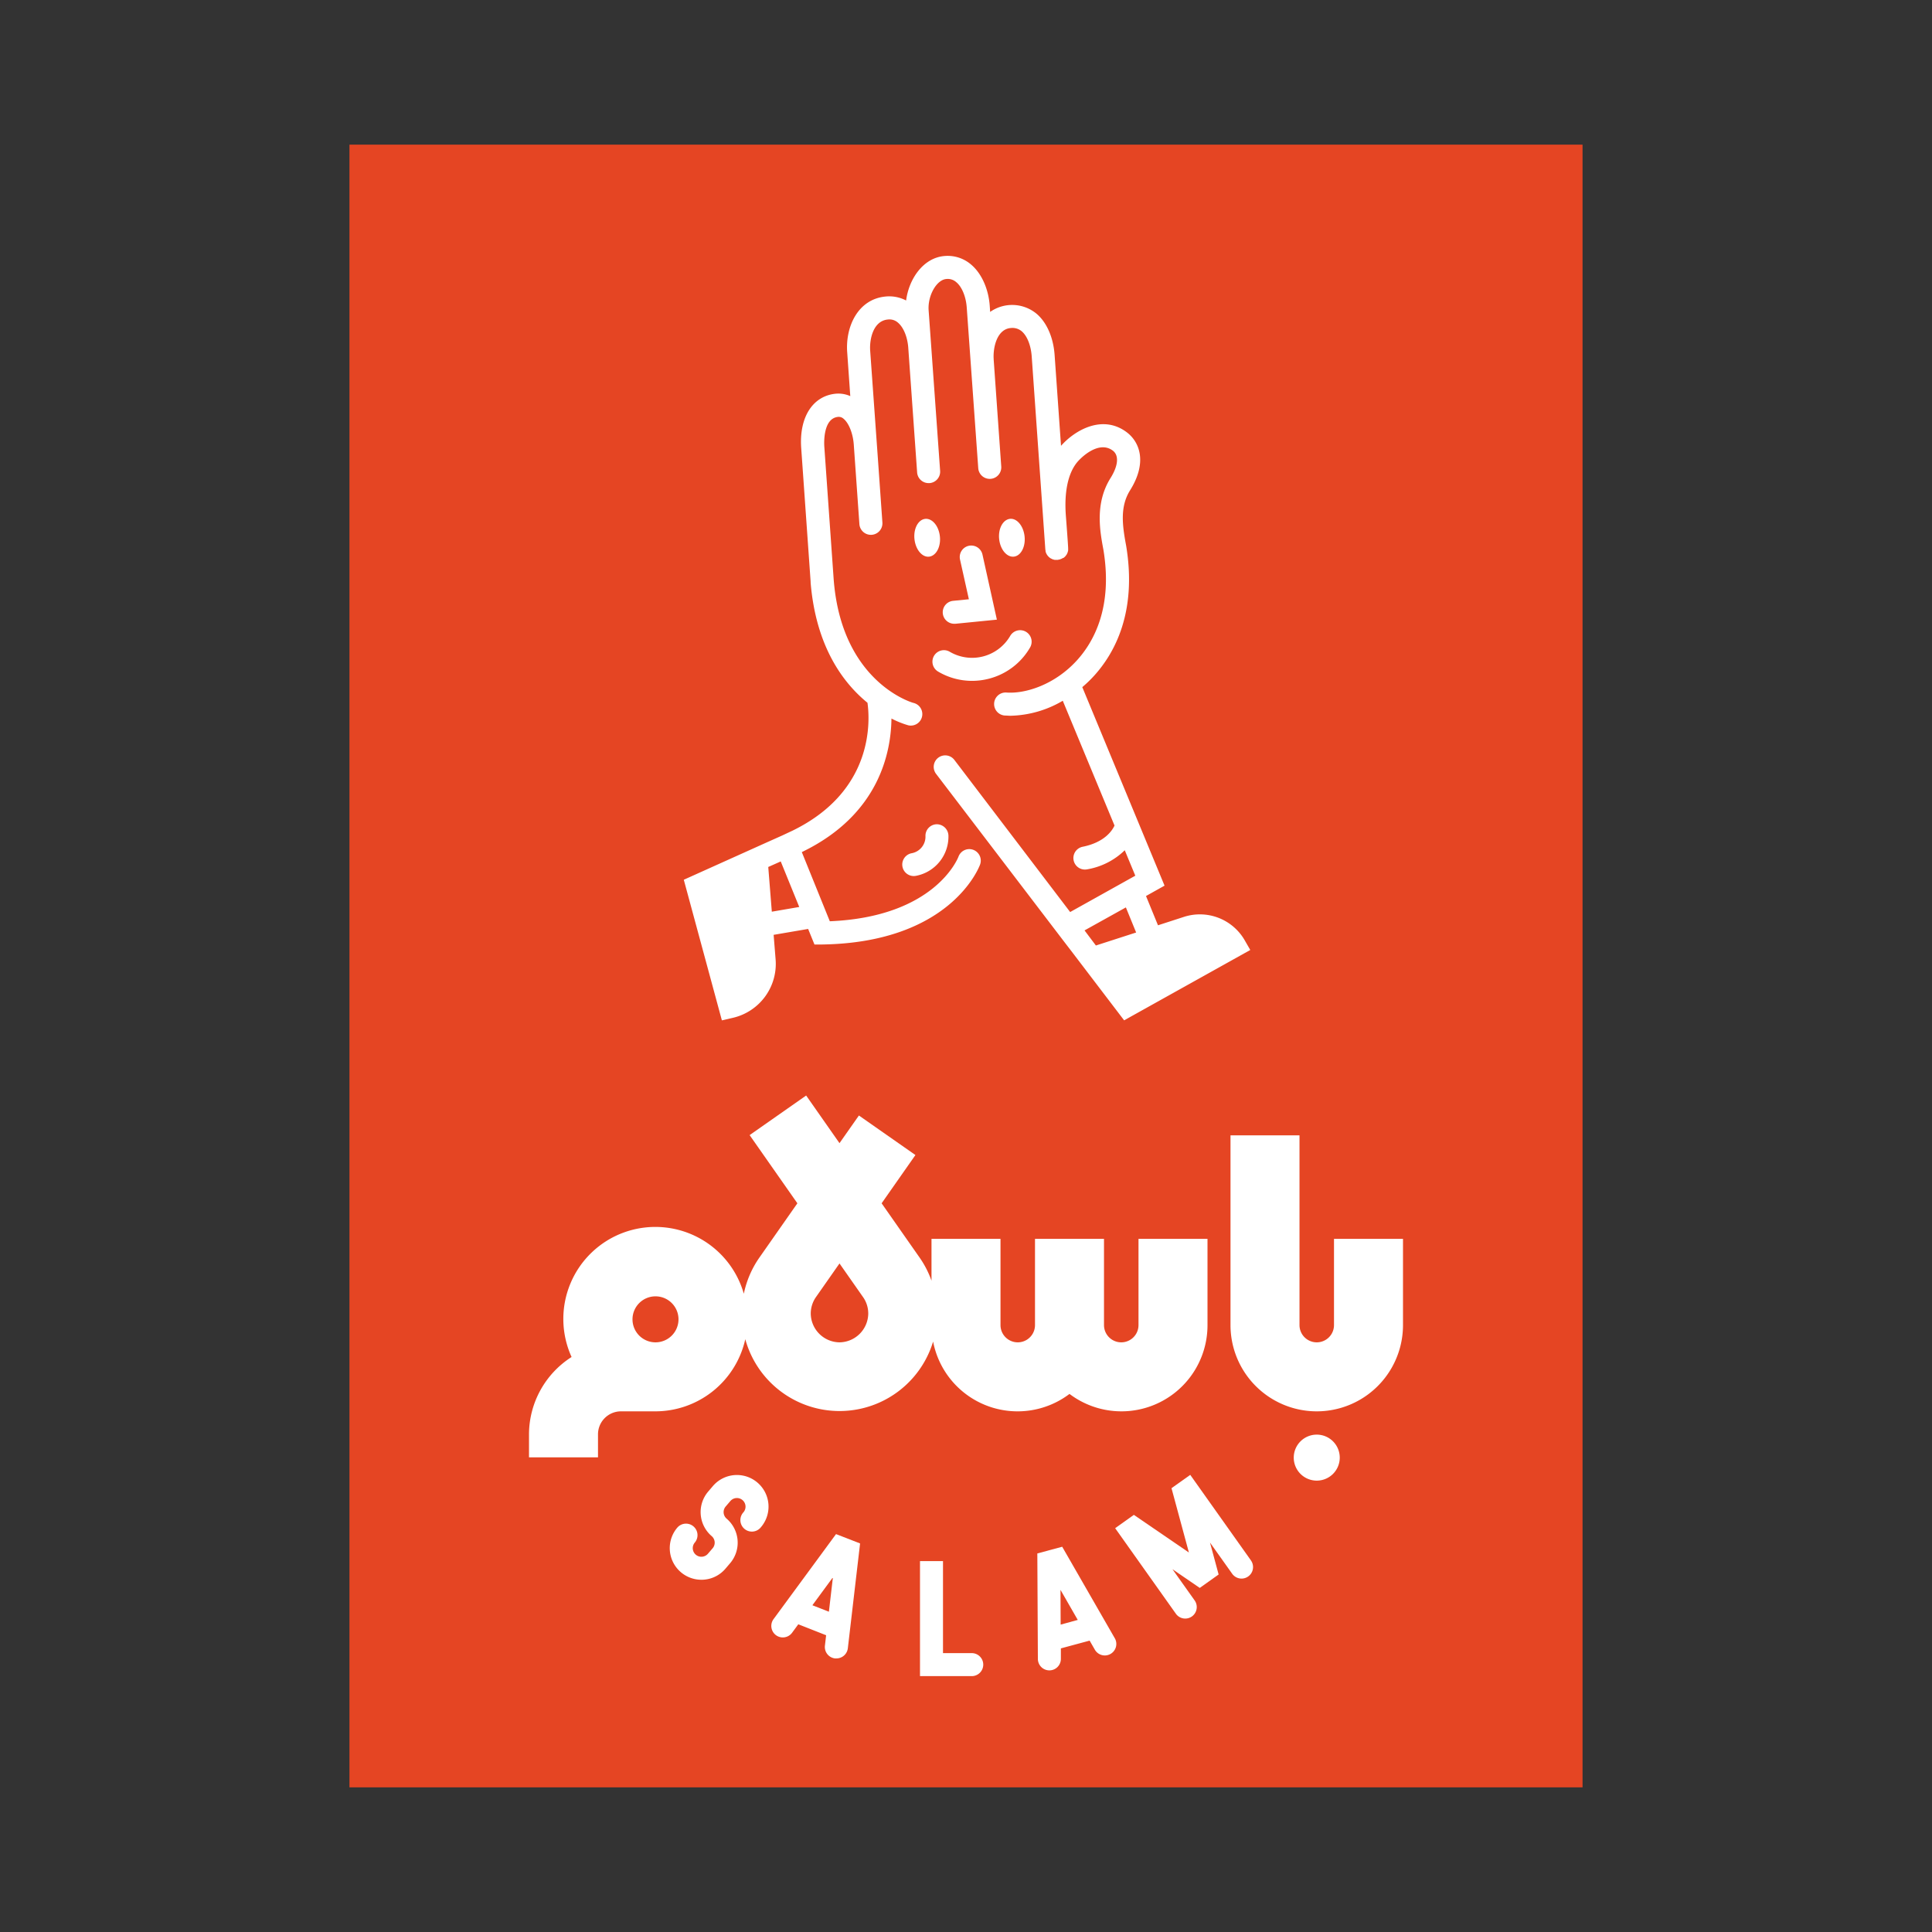 <svg xmlns="http://www.w3.org/2000/svg" viewBox="0 0 672 672"><rect x="0" y="0" width="672" height="672" fill="#333333" stroke="none"/><defs><style>.cls-1{fill:#e54523;}.cls-2{fill:#fff;}</style></defs><g id="Layer_1" data-name="Layer 1"><rect class="cls-1" x="121.55" y="50.31" width="428.9" height="571.38"/><path class="cls-2" d="M317.14,296.77a4,4,0,0,0,.72,7.94,4.62,4.62,0,0,0,.73-.07,13.89,13.89,0,0,0,11.3-14,4.07,4.07,0,0,0-4.06-3.94,4,4,0,0,0-3.93,4.07A5.85,5.85,0,0,1,317.14,296.77Z"/><path class="cls-2" d="M321.34,180.56c-2.39.65-3.81,4.07-3.17,7.65s3.09,6,5.48,5.32,3.81-4.07,3.17-7.65S323.73,179.92,321.34,180.56Z"/><path class="cls-2" d="M327.93,213.36a4,4,0,0,0,4,3.6,2.75,2.75,0,0,0,.4,0l14.41-1.43-5-22.59a4,4,0,1,0-7.81,1.73L337,208.44l-5.43.54A4,4,0,0,0,327.93,213.36Z"/><path class="cls-2" d="M324.88,228.11a4,4,0,0,0,1.42,5.48,23.15,23.15,0,0,0,11.79,3.23,23.59,23.59,0,0,0,5.88-.75,23.16,23.16,0,0,0,14.25-10.75,4,4,0,1,0-6.89-4.06,15.35,15.35,0,0,1-21,5.43A4,4,0,0,0,324.88,228.11Z"/><path class="cls-2" d="M432.85,326.9a18,18,0,0,0-21-8l-9.07,2.94-4.17-10.18,6.45-3.61L376.45,239a42.74,42.74,0,0,0,4-3.84c7.25-7.93,15.09-22.22,11.25-45.37-1.35-7.18-2.17-13.58,1.37-19.25,6.06-9.68,3.37-16.77-1.16-20.19-8.35-6.28-17.95-.82-22.86,4.72l-2.23-31.62c-.43-6-2.67-11.19-6.17-14.23a13.31,13.31,0,0,0-16.25-.73l-.14-2.07c-.42-5.92-2.83-11.29-6.44-14.36a12.5,12.5,0,0,0-9.43-3c-7.32.68-12.26,8-13.22,15.46a12.67,12.67,0,0,0-7.15-1.38c-9.59.91-14,10.45-13.34,19.4l1.07,15.24a10.24,10.24,0,0,0-5.26-.82c-7.92.89-12.56,8.3-11.81,18.88l3.22,45.66h0l.06.91a2.56,2.56,0,0,0,0,.27c1.87,22.27,11.31,34.86,19.77,41.76.85,5.94,2.45,30.53-26,44.45l-3.69,1.73-5.52,2.47h0L237.84,306l13.25,48.91,3.76-.87a19.26,19.26,0,0,0,14.92-20.4l-.68-8.48,12-2.05,2.2,5.41,2.74,0c44.45-.7,54.47-26.71,54.87-27.82a4,4,0,0,0-2.35-5.1,4,4,0,0,0-5.15,2.33c-.33.88-8.46,21-44.77,22.51l-9.74-24.06.37-.18c26.48-12.93,30.68-34.47,30.81-46.28a31.36,31.36,0,0,0,5.86,2.36,3.67,3.67,0,0,0,.86.1,4,4,0,0,0,.86-7.91c-.25-.06-25.15-7.13-27.71-43.43l-3.22-45.66c-.07-1-.54-9.78,4.72-10.37a2.49,2.49,0,0,1,2,.67c1.84,1.54,3.26,5.14,3.53,9l1.95,27.62a4,4,0,0,0,8-.56l-1.61-22.82h0L302.67,122c-.29-4.1,1.1-10.39,6.12-10.86a4.47,4.47,0,0,1,3.54,1.08c1.95,1.65,3.33,5,3.6,8.85a.13.13,0,0,0,0,.06L319,164.32a4,4,0,0,0,4,3.72h.29a4,4,0,0,0,3.71-4.27l-4-55.85c-.35-5.08,2.73-10.56,6.12-10.87a4.46,4.46,0,0,1,3.51,1.11c2,1.65,3.37,5.11,3.63,8.82l4,55.86a4,4,0,0,0,8-.57l-2.63-37.17s0-.1,0-.15c-.28-4,1.1-10.5,6-10.86a5,5,0,0,1,3.8,1.18c1.87,1.63,3.16,4.9,3.43,8.75l4.73,67.06a3.85,3.85,0,0,0,.08.47c0,.08,0,.16,0,.24a4,4,0,0,0,1.77,2.41,2.24,2.24,0,0,0,.27.13,3,3,0,0,0,.8.32l.31.08.42,0,.3,0h.28c.12,0,.24,0,.35-.06l.4-.07c.12,0,.24-.09.36-.13s.25-.09.37-.15a2.17,2.17,0,0,0,.33-.19L370,194l.28-.25c.09-.09.19-.17.28-.27s.15-.2.22-.29.17-.22.24-.33.11-.22.16-.33a2.43,2.43,0,0,0,.16-.37c.05-.12.07-.25.11-.38s.06-.25.08-.38,0-.28,0-.42,0-.22,0-.33c-.08-1.83-.39-5.88-.61-8.84l-.2-2.64c-.56-7.9.7-14.12,3.63-18,1.42-1.89,7.77-8.15,12.72-4.43,2.2,1.66,1.9,5.23-.81,9.56-5.49,8.78-3.66,18.52-2.47,24.89,3.3,19.88-3.22,31.95-9.27,38.57-7.65,8.37-17.78,11.6-24.43,11.12a4,4,0,1,0-.6,8c.68,0,1.36.08,2,.08a37.35,37.35,0,0,0,18.17-5.22l18,43.41c-.78,1.7-3.4,5.83-11.1,7.38a4,4,0,0,0,.78,7.92,4.33,4.33,0,0,0,.8-.07,24.65,24.65,0,0,0,13.08-6.64l3.67,8.85-22.66,12.64L332,264.38a4,4,0,1,0-6.36,4.85l44.5,58.32h0l3,3.91h0L391,354.9l43.88-24.47Zm-164.39-9.79-1.24-15.55,4.34-1.93L278,315.47Zm108.77,6.51,14.38-8,3.57,8.73-14,4.52Z"/><path class="cls-2" d="M353.11,193.53c2.39-.65,3.81-4.07,3.17-7.65s-3.09-6-5.48-5.32-3.81,4.07-3.17,7.65S350.72,194.17,353.11,193.53Z"/><path class="cls-2" d="M338,575H328V543h-8v40h18a4,4,0,0,0,0-8Z"/><path class="cls-2" d="M243.94,549.48a11,11,0,0,1-8.33-18.16,4,4,0,0,1,6.07,5.21,3,3,0,0,0,4.56,3.9l1.63-1.9a3,3,0,0,0-.33-4.23,11,11,0,0,1-1.2-15.51l1.62-1.9a11,11,0,1,1,16.71,14.31A4,4,0,1,1,258.6,526a3,3,0,0,0-.33-4.22,3,3,0,0,0-4.23.32l-1.63,1.9a3,3,0,0,0,.33,4.23,11,11,0,0,1,1.2,15.51l-1.62,1.9a10.91,10.91,0,0,1-7.51,3.81A8.44,8.44,0,0,1,243.94,549.48Z"/><path class="cls-2" d="M435.11,542.75,414,513l-6.52,4.63L413.53,540l-19.14-13.09-6.51,4.63L409,561.3a4,4,0,0,0,6.52-4.64l-7.71-10.85,9.5,6.51,6.56-4.67-3-11.11,7.71,10.85a4,4,0,0,0,6.52-4.64Z"/><path class="cls-2" d="M387.75,569.82,369.46,538l-8.65,2.33L361,577a4,4,0,0,0,4,4h0a4,4,0,0,0,4-4v-3.65l10-2.7,1.82,3.16a4,4,0,1,0,6.93-4Zm-18.83-4.74L368.87,553l6,10.45Z"/><path class="cls-2" d="M290.79,533.6l-21.73,29.57a4,4,0,1,0,6.45,4.74l2.16-2.94,9.68,3.81-.42,3.62a4,4,0,0,0,3.5,4.44l.47,0a4,4,0,0,0,4-3.54l4.26-36.45Zm-2.48,27-5.74-2.25,7.14-9.72Z"/><path class="cls-2" d="M464,430.9v30a6,6,0,0,1-12,0v-66H428v66a30,30,0,0,0,60,0v-30Z"/><path class="cls-2" d="M396,460.9a6,6,0,0,1-12,0v-30H360v30a6,6,0,0,1-12,0v-30H324v14.56a33.65,33.65,0,0,0-4.15-8.06l-13.2-18.86,11.76-16.79L298.75,388,292,397.62l-11.6-16.57-19.66,13.77,16.61,23.72-13.2,18.86A33.88,33.88,0,0,0,258.72,450,32,32,0,1,0,198.81,472,32,32,0,0,0,184,498.9v8h24v-8a8,8,0,0,1,8-8h12a32.05,32.05,0,0,0,31.23-25.09,34,34,0,0,0,65.33.82A29.92,29.92,0,0,0,372,484.84a29.94,29.94,0,0,0,48-23.94v-30H396Zm-168,6a8,8,0,1,1,8-8A8,8,0,0,1,228,466.9Zm64,0a10.13,10.13,0,0,1-10-10,10,10,0,0,1,1.81-5.74l8.19-11.7,8.19,11.7A9.9,9.9,0,0,1,302,456.9,10.13,10.13,0,0,1,292,466.9Z"/><path class="cls-2" d="M458,499a8,8,0,1,0,8,8A8,8,0,0,0,458,499Z"/></g></svg>